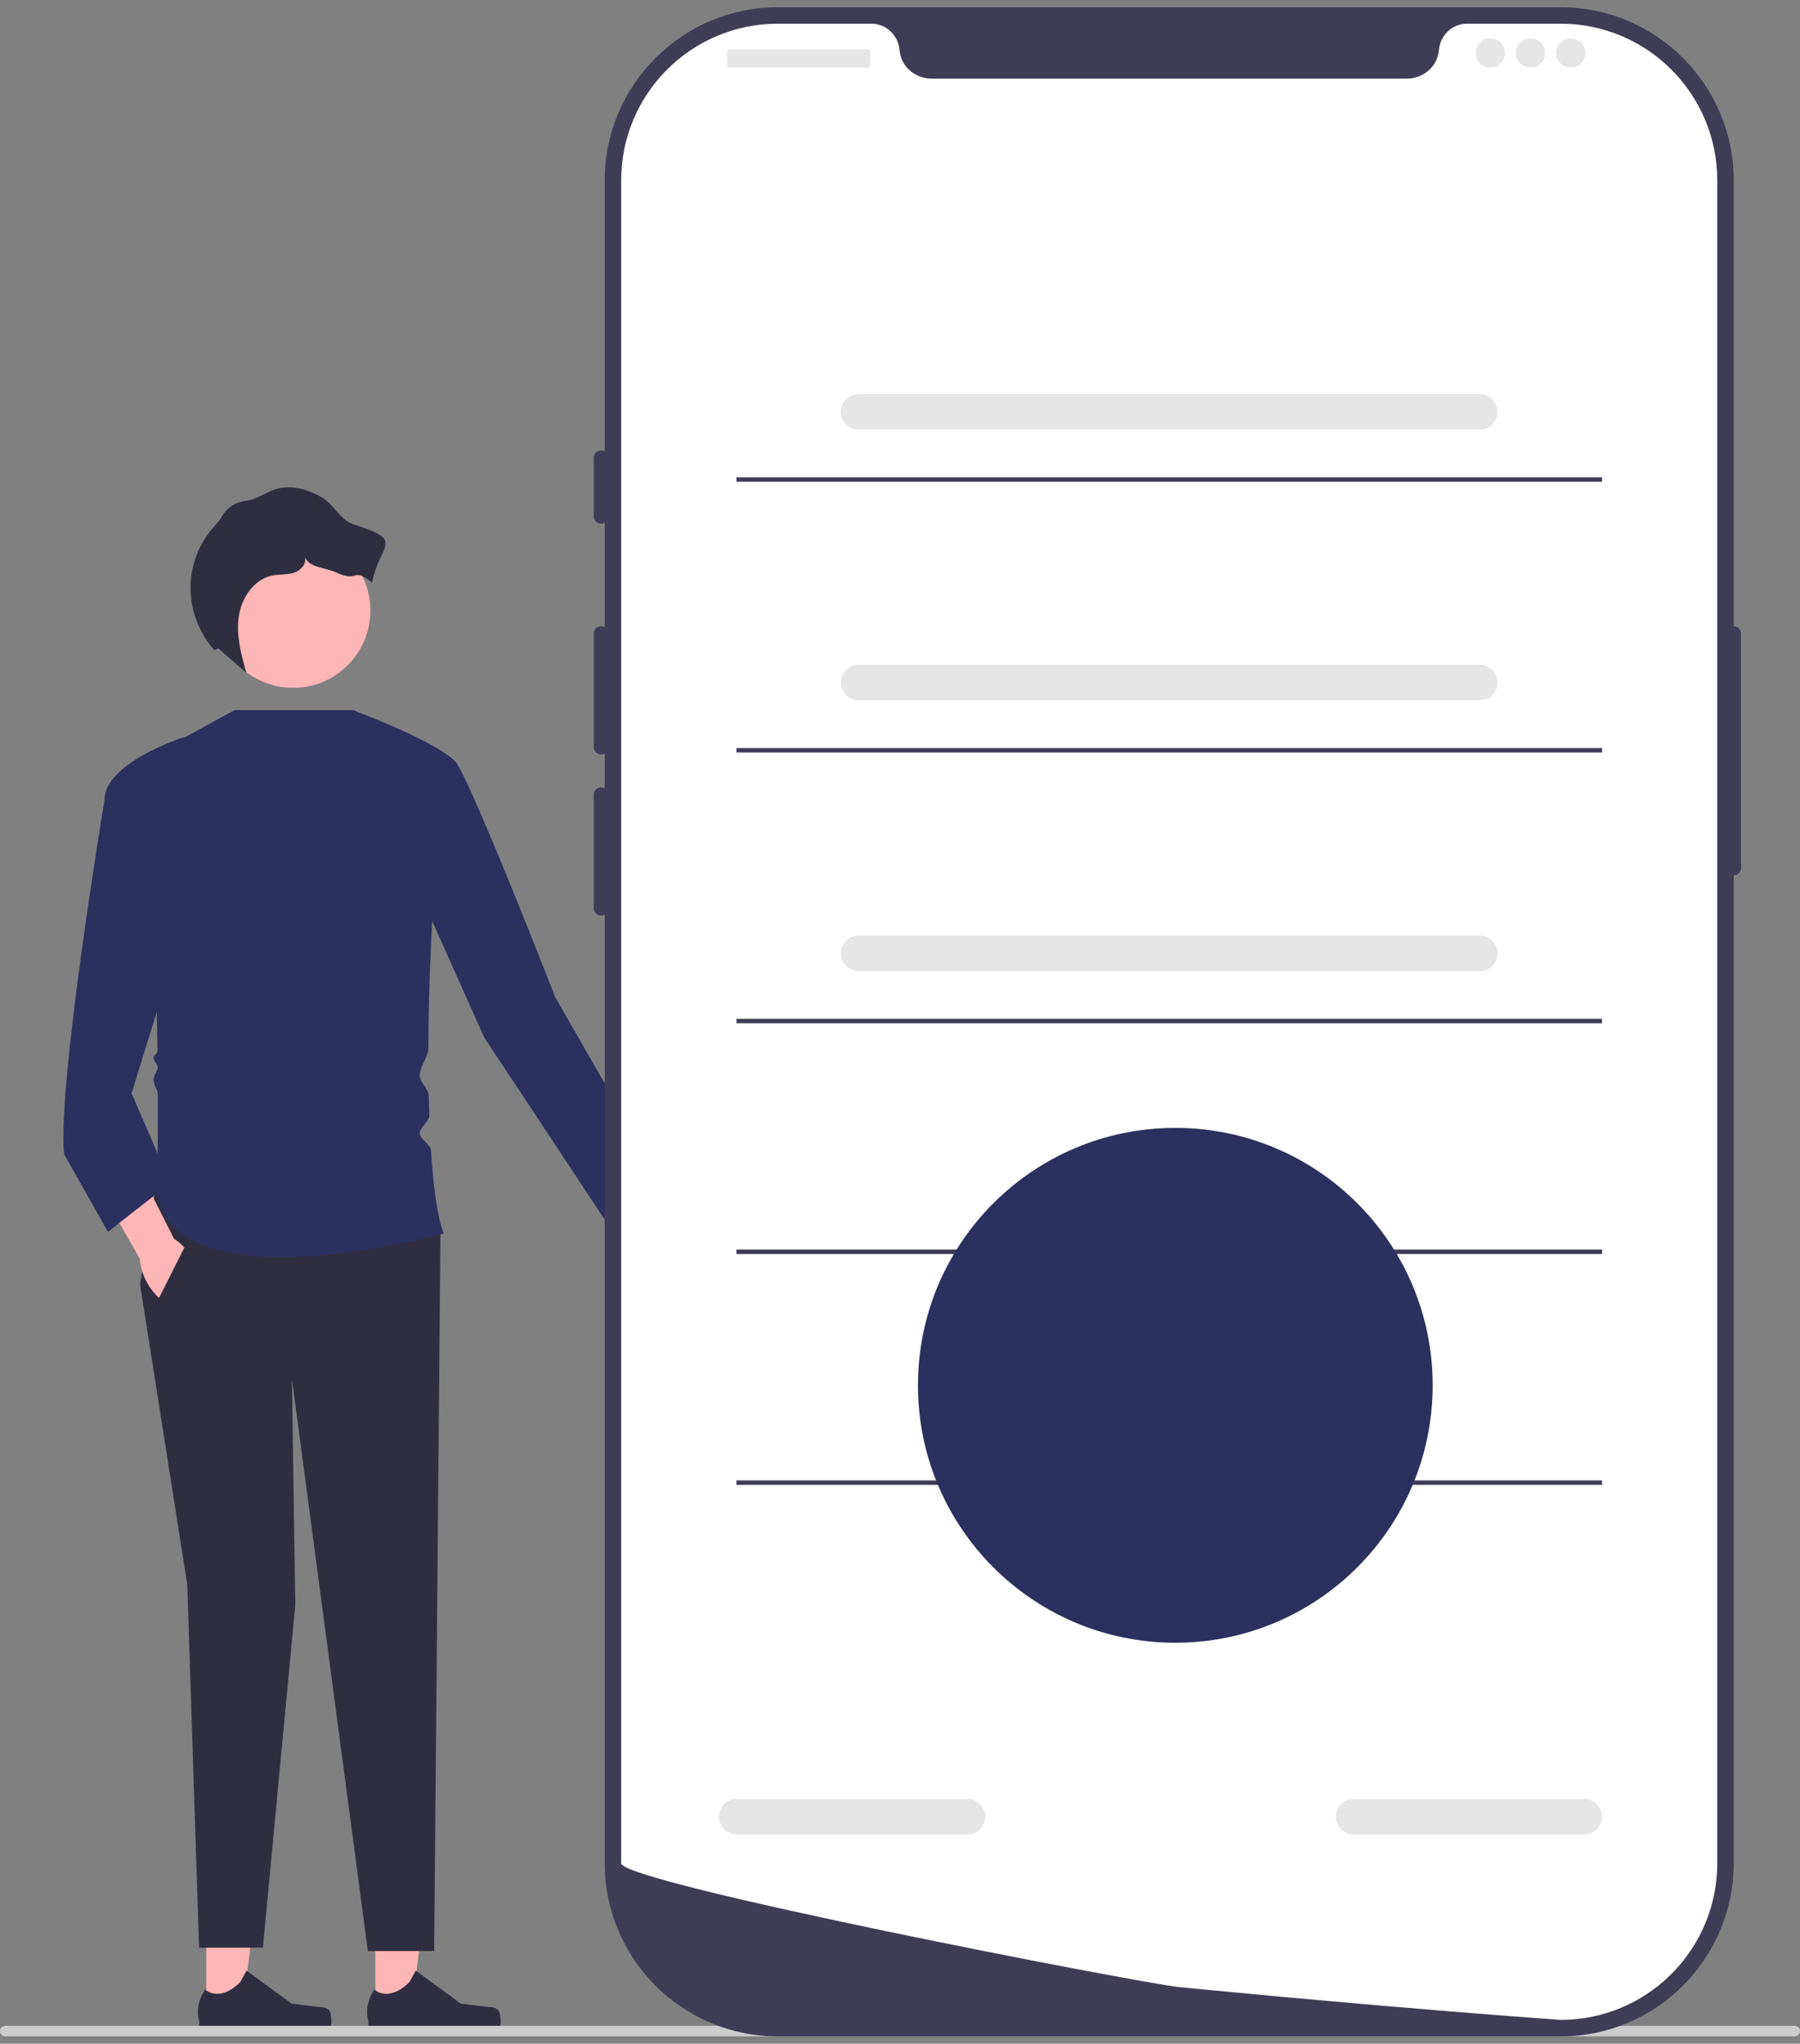 <svg width="200" height="227" viewBox="0 0 200 227" fill="none" xmlns="http://www.w3.org/2000/svg">
<rect x="0" y="0" width="200" height="227" fill="#808080" stroke="none"/>
<g clip-path="url(#clip0_89_394)">
<path d="M76.68 138.844C77.816 141.044 77.603 143.414 76.202 144.137C74.802 144.86 72.746 143.663 71.609 141.463C71.112 140.5 70.873 139.504 70.879 138.629L66.18 129.246L70.631 127.134L74.79 136.608C75.508 137.11 76.182 137.881 76.68 138.844Z" fill="#FFB6B6"/>
<path d="M41.711 223.505L45.718 223.505L47.624 208.052L41.711 208.052L41.711 223.505Z" fill="#FFB6B6"/>
<path d="M55.438 223.414C55.562 223.625 55.628 224.303 55.628 224.547C55.628 225.298 55.02 225.907 54.269 225.907H41.861C41.349 225.907 40.934 225.491 40.934 224.979V224.463C40.934 224.463 40.32 222.91 41.584 220.996C41.584 220.996 43.154 222.495 45.501 220.148L46.193 218.894L51.203 222.558L53.979 222.9C54.587 222.975 55.125 222.888 55.438 223.414Z" fill="#2F2E41"/>
<path d="M22.916 223.505L26.922 223.505L28.828 208.052L22.915 208.052L22.916 223.505Z" fill="#FFB6B6"/>
<path d="M36.642 223.414C36.767 223.625 36.833 224.303 36.833 224.547C36.833 225.298 36.224 225.907 35.473 225.907H23.066C22.553 225.907 22.138 225.491 22.138 224.979V224.463C22.138 224.463 21.524 222.91 22.788 220.996C22.788 220.996 24.358 222.495 26.705 220.148L27.397 218.894L32.407 222.558L35.184 222.9C35.791 222.975 36.33 222.888 36.642 223.414Z" fill="#2F2E41"/>
<path d="M17.245 132.328L15.557 142.642L20.808 176.023L22.121 216.342H29.21L32.81 178.273L32.435 153.144L40.874 216.717H48.241L48.938 137.016L17.245 132.328Z" fill="#2F2E41"/>
<path d="M26.059 78.881H39.331L50.813 85.632C49.026 85.178 47.645 101.758 47.598 116.408C47.595 117.381 46.631 118.5 46.639 119.451C46.647 120.27 47.627 120.925 47.644 121.72C47.66 122.462 47.68 123.193 47.704 123.908C47.724 124.502 46.613 125.289 46.639 125.86C46.673 126.59 47.846 127.097 47.889 127.784C48.157 132.007 48.618 135.353 49.313 137.016C49.313 137.016 19.683 145.267 17.432 132.515C17.432 132.515 17.561 127.932 17.543 121.602C17.541 121.041 17.063 120.531 17.059 119.944C17.056 119.508 17.527 118.999 17.523 118.55C17.519 118.181 17.064 117.855 17.059 117.479C17.056 117.255 17.504 116.983 17.5 116.756C17.32 104.72 16.512 89.552 13.682 85.632L26.059 78.881Z" fill="#2C305E"/>
<path d="M39.186 78.881C39.186 78.881 47.786 82.007 50.515 84.496C51.965 85.819 61.69 110.762 61.69 110.762L75.197 134.285L68.176 136.952L53.813 115.262L47.437 101.01L39.186 78.881Z" fill="#2C305E"/>
<path d="M21.348 139.734C22.602 141.869 22.518 144.247 21.159 145.045C19.8 145.844 17.682 144.76 16.428 142.625C15.879 141.69 15.586 140.709 15.545 139.834L10.343 130.72L14.672 128.37L19.34 137.604C20.084 138.066 20.799 138.799 21.348 139.734Z" fill="#FFB6B6"/>
<path d="M24.183 90.508L20.433 81.882C20.433 81.882 11.619 84.695 11.619 88.82C11.619 88.82 6.368 120.326 7.118 128.202L11.994 136.829L18.933 131.39L14.619 121.451L24.183 90.508Z" fill="#2C305E"/>
<path d="M16.47 146.552L20.894 137.766L26.059 144.892L21.41 149.393L16.47 146.552Z" fill="#2F2E41"/>
<path d="M32.57 76.403C37.31 76.403 41.153 72.56 41.153 67.819C41.153 63.079 37.31 59.236 32.57 59.236C27.829 59.236 23.986 63.079 23.986 67.819C23.986 72.56 27.829 76.403 32.57 76.403Z" fill="#FFB6B6"/>
<path d="M39.263 58.231C37.771 57.753 37.066 55.979 35.701 55.21C34.192 54.359 32.387 53.828 30.723 54.309C29.702 54.605 28.813 55.257 27.791 55.55C27.612 55.601 27.424 55.637 27.234 55.655C26.135 55.759 25.192 56.418 24.642 57.376L24.628 57.401C24.306 57.952 23.848 58.409 23.441 58.902C21.957 60.7 21.154 63.037 21.17 65.369C21.188 67.875 22.152 70.363 23.828 72.227L24.256 72.029C25.291 72.923 26.325 73.817 27.36 74.71C26.797 72.679 26.229 70.576 26.526 68.49C26.825 66.403 28.228 64.321 30.297 63.918C31.08 63.766 31.905 63.858 32.665 63.616C33.425 63.374 34.125 62.593 33.864 61.839C34.335 63.083 36.09 63.009 37.297 63.566C40.001 64.811 39.011 62.886 41.358 64.717C42.151 60.324 45.187 60.128 39.263 58.231Z" fill="#2F2E41"/>
<path d="M0 225.61C0 225.935 0.261 226.197 0.587 226.197H199.413C199.739 226.197 200 225.935 200 225.61C200 225.284 199.739 225.023 199.413 225.023H0.587C0.261 225.023 0 225.284 0 225.61Z" fill="#CCCCCC"/>
<path d="M173.403 226.197H86.423C75.818 226.197 67.189 217.568 67.189 206.962V20.038C67.189 9.432 75.818 0.803 86.423 0.803H173.403C184.008 0.803 192.637 9.432 192.637 20.038V206.962C192.637 217.568 184.008 226.197 173.403 226.197Z" fill="#3F3D56"/>
<path d="M192.637 69.561C192.188 69.561 191.823 69.925 191.823 70.374V96.412C191.823 96.861 192.188 97.226 192.637 97.226C193.086 97.226 193.45 96.861 193.45 96.412V70.374C193.45 69.925 193.086 69.561 192.637 69.561Z" fill="#3F3D56"/>
<path d="M190.806 20.038V206.959C190.806 216.19 183.621 223.742 174.536 224.327H174.532C174.398 224.336 174.264 224.344 174.125 224.348C173.885 224.36 173.645 224.364 173.401 224.364C173.401 224.364 172.506 224.299 170.871 224.177C169.219 224.055 166.814 223.872 163.816 223.632C162.917 223.563 161.969 223.485 160.968 223.404C158.974 223.241 156.786 223.062 154.438 222.859C153.502 222.781 152.534 222.696 151.545 222.611C146.492 222.175 140.833 221.667 134.865 221.089C133.856 220.995 132.839 220.898 131.813 220.796C131.545 220.767 131.272 220.743 131 220.715C126.744 220.296 69.02 209.14 69.02 206.959V20.038C69.02 10.424 76.811 2.633 86.425 2.633H96.816C98.476 2.633 99.811 3.926 99.953 5.582C99.965 5.692 99.977 5.802 99.998 5.912C100.299 7.576 101.824 8.735 103.517 8.735H156.31C158.002 8.735 159.528 7.576 159.829 5.912C159.849 5.802 159.861 5.692 159.874 5.582C160.016 3.926 161.35 2.633 163.01 2.633H173.401C183.015 2.633 190.806 10.424 190.806 20.038Z" fill="white"/>
<path d="M66.783 50.032C66.334 50.032 65.969 50.397 65.969 50.846V57.355C65.969 57.804 66.334 58.169 66.783 58.169C67.231 58.169 67.596 57.804 67.596 57.355V50.846C67.596 50.397 67.231 50.032 66.783 50.032Z" fill="#3F3D56"/>
<path d="M66.783 69.561C66.334 69.561 65.969 69.925 65.969 70.374V82.987C65.969 83.435 66.334 83.8 66.783 83.8C67.231 83.8 67.596 83.435 67.596 82.987V70.374C67.596 69.925 67.231 69.561 66.783 69.561Z" fill="#3F3D56"/>
<path d="M66.783 87.462C66.334 87.462 65.969 87.827 65.969 88.275V100.888C65.969 101.336 66.334 101.701 66.783 101.701C67.231 101.701 67.596 101.336 67.596 100.888V88.275C67.596 87.827 67.231 87.462 66.783 87.462Z" fill="#3F3D56"/>
<path d="M96.533 5.482H80.972C80.887 5.482 80.819 5.551 80.819 5.635V7.364C80.819 7.448 80.887 7.516 80.972 7.516H96.533C96.617 7.516 96.686 7.448 96.686 7.364V5.635C96.686 5.551 96.617 5.482 96.533 5.482Z" fill="#E6E6E6"/>
<path d="M165.581 7.516C166.48 7.516 167.209 6.788 167.209 5.889C167.209 4.99 166.48 4.262 165.581 4.262C164.683 4.262 163.954 4.99 163.954 5.889C163.954 6.788 164.683 7.516 165.581 7.516Z" fill="#E6E6E6"/>
<path d="M170.057 7.516C170.956 7.516 171.684 6.788 171.684 5.889C171.684 4.99 170.956 4.262 170.057 4.262C169.158 4.262 168.429 4.99 168.429 5.889C168.429 6.788 169.158 7.516 170.057 7.516Z" fill="#E6E6E6"/>
<path d="M174.532 7.516C175.431 7.516 176.159 6.788 176.159 5.889C176.159 4.99 175.431 4.262 174.532 4.262C173.633 4.262 172.905 4.99 172.905 5.889C172.905 6.788 173.633 7.516 174.532 7.516Z" fill="#E6E6E6"/>
<path d="M164.424 47.718H95.402C94.315 47.718 93.43 46.833 93.43 45.746C93.43 44.658 94.315 43.774 95.402 43.774H164.424C165.511 43.774 166.396 44.658 166.396 45.746C166.396 46.833 165.511 47.718 164.424 47.718Z" fill="#E6E6E6"/>
<path d="M176.03 203.756H150.393C149.306 203.756 148.421 202.871 148.421 201.784C148.421 200.697 149.306 199.812 150.393 199.812H176.03C177.117 199.812 178.002 200.697 178.002 201.784C178.002 202.871 177.117 203.756 176.03 203.756Z" fill="#E6E6E6"/>
<path d="M107.501 203.756H81.865C80.777 203.756 79.892 202.871 79.892 201.784C79.892 200.697 80.777 199.812 81.865 199.812H107.501C108.588 199.812 109.473 200.697 109.473 201.784C109.473 202.871 108.588 203.756 107.501 203.756Z" fill="#E6E6E6"/>
<path d="M178.002 53.017H81.825V53.51H178.002V53.017Z" fill="#3F3D56"/>
<path d="M164.424 77.792H95.402C94.315 77.792 93.43 76.907 93.43 75.82C93.43 74.732 94.315 73.847 95.402 73.847H164.424C165.511 73.847 166.396 74.732 166.396 75.82C166.396 76.907 165.511 77.792 164.424 77.792Z" fill="#E6E6E6"/>
<path d="M178.002 83.091H81.825V83.584H178.002V83.091Z" fill="#3F3D56"/>
<path d="M164.424 107.865H95.402C94.315 107.865 93.43 106.981 93.43 105.893C93.43 104.806 94.315 103.921 95.402 103.921H164.424C165.511 103.921 166.396 104.806 166.396 105.893C166.396 106.981 165.511 107.865 164.424 107.865Z" fill="#E6E6E6"/>
<path d="M178.002 113.164H81.825V113.657H178.002V113.164Z" fill="#3F3D56"/>
<path d="M178.002 138.801H81.825V139.294H178.002V138.801Z" fill="#3F3D56"/>
<path d="M178.002 164.437H81.825V164.93H178.002V164.437Z" fill="#3F3D56"/>
<path d="M130.59 182.471C146.382 182.471 159.185 169.669 159.185 153.876C159.185 138.084 146.382 125.282 130.59 125.282C114.798 125.282 101.995 138.084 101.995 153.876C101.995 169.669 114.798 182.471 130.59 182.471Z" fill="#2C305E"/>
</g>
<defs>
<clipPath id="clip0_89_394">
<rect width="200" height="225.393" fill="white" transform="translate(0 0.803)"/>
</clipPath>
</defs>
</svg>
